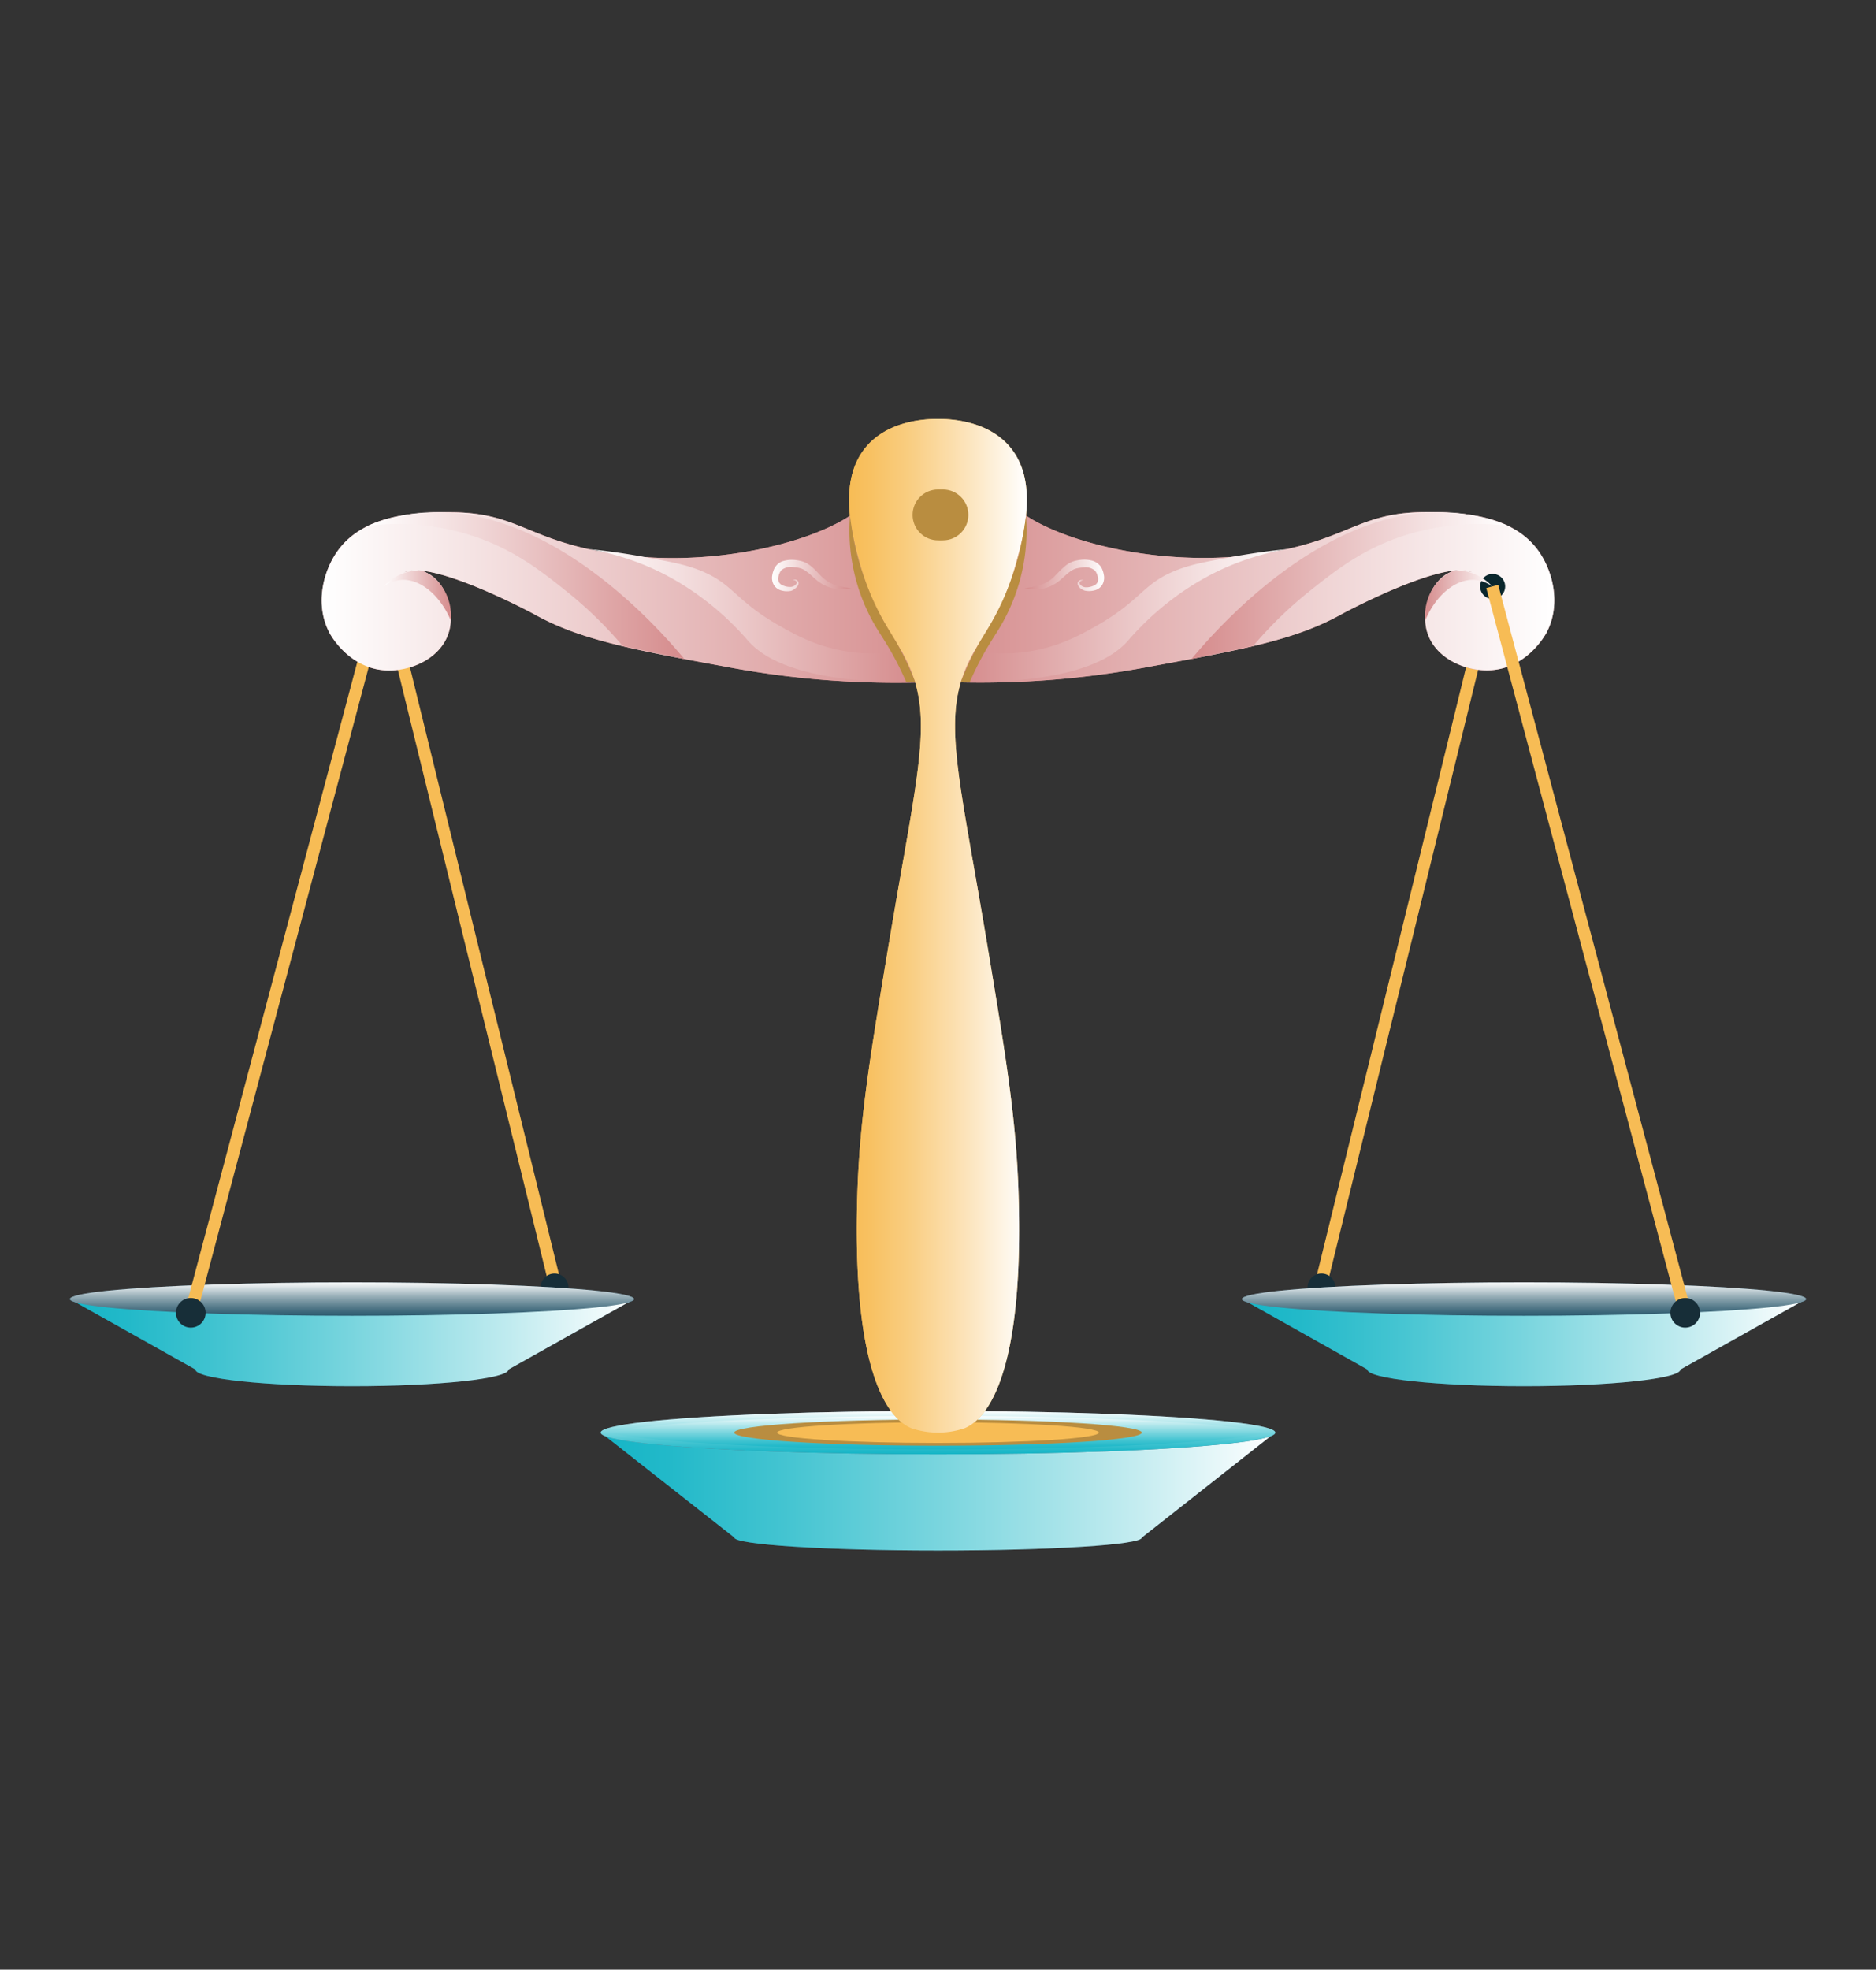 <svg xmlns="http://www.w3.org/2000/svg" xmlns:xlink="http://www.w3.org/1999/xlink" viewBox="0 0 524.1 550"><rect x="0" y="0" width="524.1" height="550" fill="#333333" stroke="none"/><defs><style>.cls-1{isolation:isolate;}.cls-2{fill:#d58b8c;}.cls-3{fill:none;stroke:#f7bc55;stroke-miterlimit:10;stroke-width:3.45px;}.cls-4{fill:#172e38;}.cls-5{fill:#2d5b6f;}.cls-10,.cls-11,.cls-13,.cls-14,.cls-17,.cls-18,.cls-19,.cls-20,.cls-21,.cls-22,.cls-24,.cls-26,.cls-28,.cls-6,.cls-7,.cls-9{mix-blend-mode:multiply;}.cls-6{fill:url(#linear-gradient);}.cls-7{fill:url(#linear-gradient-2);}.cls-8{fill:#0b272d;}.cls-9{fill:url(#linear-gradient-3);}.cls-10{fill:url(#linear-gradient-4);}.cls-11{fill:url(#linear-gradient-5);}.cls-12{fill:#577c8c;}.cls-13{fill:url(#linear-gradient-6);}.cls-14{fill:url(#linear-gradient-7);}.cls-15,.cls-20{fill:#b98d40;}.cls-16{fill:#f7bc55;}.cls-17{fill:url(#linear-gradient-8);}.cls-18{fill:url(#linear-gradient-9);}.cls-19{fill:url(#linear-gradient-10);}.cls-21{fill:url(#linear-gradient-11);}.cls-23{fill:url(#linear-gradient-12);}.cls-24{fill:url(#linear-gradient-13);}.cls-25{fill:url(#linear-gradient-14);}.cls-26{fill:url(#linear-gradient-15);}.cls-27{fill:url(#linear-gradient-16);}.cls-28{fill:url(#linear-gradient-17);}.cls-29{fill:url(#linear-gradient-18);}</style><linearGradient id="linear-gradient" x1="19.52" y1="374.91" x2="177.13" y2="374.91" gradientUnits="userSpaceOnUse"><stop offset="0" stop-color="#15b5c6"/><stop offset="0.1" stop-color="#22b9c9"/><stop offset="0.27" stop-color="#43c4d1"/><stop offset="0.5" stop-color="#79d5de"/><stop offset="0.79" stop-color="#c3ecf0"/><stop offset="1" stop-color="#fff"/></linearGradient><linearGradient id="linear-gradient-2" x1="432.35" y1="358.09" x2="432.35" y2="367.41" gradientTransform="matrix(-1, 0, 0, 1, 530.68, 0)" gradientUnits="userSpaceOnUse"><stop offset="0" stop-color="#fff"/><stop offset="0.14" stop-color="#dbe3e6"/><stop offset="0.45" stop-color="#91a9b3"/><stop offset="0.71" stop-color="#5b7f8e"/><stop offset="0.9" stop-color="#3a6578"/><stop offset="1" stop-color="#2d5b6f"/></linearGradient><linearGradient id="linear-gradient-3" x1="89.87" y1="161.4" x2="263.94" y2="161.4" gradientUnits="userSpaceOnUse"><stop offset="0" stop-color="#fff"/><stop offset="1" stop-color="#d58b8c"/></linearGradient><linearGradient id="linear-gradient-4" x1="262.05" y1="161.4" x2="434.23" y2="161.4" gradientUnits="userSpaceOnUse"><stop offset="0" stop-color="#d58b8c"/><stop offset="1" stop-color="#fff"/></linearGradient><linearGradient id="linear-gradient-5" x1="167.81" y1="416.52" x2="356.29" y2="416.52" xlink:href="#linear-gradient"/><linearGradient id="linear-gradient-6" x1="262.05" y1="406.09" x2="262.05" y2="393.99" xlink:href="#linear-gradient"/><linearGradient id="linear-gradient-7" x1="262.05" y1="404.71" x2="262.05" y2="395.38" xlink:href="#linear-gradient"/><linearGradient id="linear-gradient-8" x1="237.22" y1="258.54" x2="286.88" y2="258.54" gradientUnits="userSpaceOnUse"><stop offset="0" stop-color="#f7bc55"/><stop offset="0.12" stop-color="#f8c162"/><stop offset="0.35" stop-color="#f9ce83"/><stop offset="0.65" stop-color="#fce3b9"/><stop offset="1" stop-color="#fff"/></linearGradient><linearGradient id="linear-gradient-9" x1="346.96" y1="374.91" x2="504.58" y2="374.91" xlink:href="#linear-gradient"/><linearGradient id="linear-gradient-10" x1="425.77" y1="358.09" x2="425.77" y2="367.41" gradientTransform="matrix(1, 0, 0, 1, 0, 0)" xlink:href="#linear-gradient-2"/><linearGradient id="linear-gradient-11" x1="398.12" y1="166.27" x2="416.89" y2="166.27" xlink:href="#linear-gradient-4"/><linearGradient id="linear-gradient-12" x1="268.4" y1="171.93" x2="359.82" y2="171.93" xlink:href="#linear-gradient-4"/><linearGradient id="linear-gradient-13" x1="332.92" y1="163.5" x2="421.29" y2="163.5" xlink:href="#linear-gradient-4"/><linearGradient id="linear-gradient-14" x1="286.28" y1="160.67" x2="308.61" y2="160.67" xlink:href="#linear-gradient-4"/><linearGradient id="linear-gradient-15" x1="404.7" y1="166.27" x2="423.47" y2="166.27" gradientTransform="matrix(-1, 0, 0, 1, 530.68, 0)" xlink:href="#linear-gradient-4"/><linearGradient id="linear-gradient-16" x1="274.98" y1="171.93" x2="366.4" y2="171.93" gradientTransform="matrix(-1, 0, 0, 1, 530.68, 0)" xlink:href="#linear-gradient-4"/><linearGradient id="linear-gradient-17" x1="339.5" y1="163.5" x2="427.87" y2="163.5" gradientTransform="matrix(-1, 0, 0, 1, 530.68, 0)" xlink:href="#linear-gradient-4"/><linearGradient id="linear-gradient-18" x1="237.81" y1="160.67" x2="215.49" y2="160.67" xlink:href="#linear-gradient-4"/></defs><g class="cls-1"><g id="Layer_1" data-name="Layer 1"><path class="cls-2" d="M262.05,132.2a33.36,33.36,0,0,0-11.21,2.56,32.79,32.79,0,0,0-9.71,6.25l-.58.55c-8.84,8.66-42,18.76-74.44,12.14-19.72-4-22.8-10.87-41.29-10.66-8,.1-23.16.28-30.64,11-3.86,5.51-6.35,14.78-2.07,22.79.35.65,5.39,9.67,15.39,10.36,7.3.5,16.18-3.55,18.06-11.25,1.6-6.55-1.93-15.51-8.29-16.58-5.11-.85-9.48,3.81-10.06,4.44a37.74,37.74,0,0,1,5.58-3.91c7.62-3.89,36.26,11.52,36.26,11.52,13,7.29,27.29,9.92,55.89,15.17a255,255,0,0,0,59,3.72h-3.78l1.89.08Z"/><path class="cls-3" d="M107.21,163.76q24,97.89,48.08,195.77"/><circle class="cls-4" cx="154.92" cy="359.5" r="3.89"/><ellipse class="cls-5" cx="98.33" cy="362.75" rx="78.81" ry="4.66"/><path class="cls-5" d="M177.13,362.75l-35.07,19.66c0,2.57-19.58,4.66-43.73,4.66S54.59,385,54.59,382.41L19.52,362.75Z"/><path class="cls-6" d="M177.13,362.75l-35.07,19.66c0,2.57-19.58,4.66-43.73,4.66S54.59,385,54.59,382.41L19.52,362.75Z"/><ellipse class="cls-7" cx="98.33" cy="362.75" rx="78.81" ry="4.66"/><circle class="cls-8" cx="107.09" cy="163.76" r="3.5"/><path class="cls-3" d="M107.21,163.76,53.3,366.58"/><circle class="cls-4" cx="53.3" cy="366.58" r="4.14"/><path class="cls-3" d="M416.89,163.76q-24,97.89-48.08,195.77"/><path class="cls-9" d="M262.05,132.2a33.36,33.36,0,0,0-11.21,2.56,32.79,32.79,0,0,0-9.71,6.25l-.58.55c-8.84,8.66-42,18.76-74.44,12.14-19.72-4-22.8-10.87-41.29-10.66-8,.1-23.16.28-30.64,11-3.86,5.51-6.35,14.78-2.07,22.79.35.65,5.39,9.67,15.39,10.36,7.3.5,16.18-3.55,18.06-11.25,1.6-6.55-1.93-15.51-8.29-16.58-5.11-.85-9.48,3.81-10.06,4.44a37.74,37.74,0,0,1,5.58-3.91c7.62-3.89,36.26,11.52,36.26,11.52,13,7.29,27.29,9.92,55.89,15.17a255,255,0,0,0,59,3.72h-3.78l1.89.08Z"/><path class="cls-2" d="M262.05,190.34a253.61,253.61,0,0,0,57.11-3.8c28.6-5.25,42.91-7.88,55.88-15.17,0,0,28.65-15.41,36.27-11.52a37.74,37.74,0,0,1,5.58,3.91c-.58-.63-4.95-5.29-10.06-4.44-6.36,1.07-9.89,10-8.29,16.58,1.88,7.7,10.76,11.75,18.06,11.25,10-.69,15-9.71,15.39-10.36,4.27-8,1.79-17.28-2.07-22.79-7.48-10.68-22.59-10.86-30.64-11-18.49-.21-21.57,6.64-41.29,10.66-32.46,6.62-65.6-3.48-74.44-12.14L283,141a32.79,32.79,0,0,0-9.71-6.25,33.41,33.41,0,0,0-11.21-2.56Z"/><path class="cls-10" d="M262.05,190.34a253.61,253.61,0,0,0,57.11-3.8c28.6-5.25,42.91-7.88,55.88-15.17,0,0,28.65-15.41,36.27-11.52a37.74,37.74,0,0,1,5.58,3.91c-.58-.63-4.95-5.29-10.06-4.44-6.36,1.07-9.89,10-8.29,16.58,1.88,7.7,10.76,11.75,18.06,11.25,10-.69,15-9.71,15.39-10.36,4.27-8,1.79-17.28-2.07-22.79-7.48-10.68-22.59-10.86-30.64-11-18.49-.21-21.57,6.64-41.29,10.66-32.46,6.62-65.6-3.48-74.44-12.14L283,141a32.79,32.79,0,0,0-9.71-6.25,33.41,33.41,0,0,0-11.21-2.56Z"/><path class="cls-5" d="M356.29,400H167.81l37.3,29.31h0c0,2,25.49,3.65,56.94,3.65S319,431.37,319,429.35h0Z"/><path class="cls-11" d="M356.29,400H167.81l37.3,29.31h0c0,2,25.49,3.65,56.94,3.65S319,431.37,319,429.35h0Z"/><ellipse class="cls-12" cx="262.05" cy="400.04" rx="94.24" ry="6.05"/><ellipse class="cls-13" cx="262.05" cy="400.04" rx="94.24" ry="6.05"/><path class="cls-14" d="M262.05,404.71c-51.84,0-84.5-2.54-91.71-4.67,7.21-2.12,39.87-4.66,91.71-4.66s84.5,2.54,91.71,4.66C346.55,402.17,313.89,404.71,262.05,404.71Z"/><ellipse class="cls-15" cx="262.05" cy="400.04" rx="56.94" ry="3.66"/><ellipse class="cls-16" cx="262.05" cy="400.04" rx="44.95" ry="2.89"/><circle class="cls-4" cx="369.18" cy="359.5" r="3.89"/><path class="cls-16" d="M263.27,117c4,.12,12.94,1,18.65,7.54,8.34,9.54,4.16,24.66,1.77,33.3-3.41,12.36-8.59,18.64-12,24.87-9,16.57-4.32,30.59,4,80.36,5.49,32.85,8.24,49.69,8.88,70.6,1.72,56.23-11.56,63.63-15.09,65.15a23.3,23.3,0,0,1-14.88,0c-3.54-1.52-16.81-8.92-15.09-65.15.64-20.91,3.39-37.75,8.88-70.6,8.31-49.77,13-63.79,4-80.36-3.4-6.23-8.57-12.51-12-24.87-2.38-8.64-6.56-23.76,1.78-33.3,5.71-6.53,14.65-7.42,18.65-7.54Z"/><path class="cls-17" d="M263.27,117c4,.12,12.94,1,18.65,7.54,8.34,9.54,4.16,24.66,1.77,33.3-3.41,12.36-8.59,18.64-12,24.87-9,16.57-4.32,30.59,4,80.36,5.49,32.85,8.24,49.69,8.88,70.6,1.72,56.23-11.56,63.63-15.09,65.15a23.3,23.3,0,0,1-14.88,0c-3.54-1.52-16.81-8.92-15.09-65.15.64-20.91,3.39-37.75,8.88-70.6,8.31-49.77,13-63.79,4-80.36-3.4-6.23-8.57-12.51-12-24.87-2.38-8.64-6.56-23.76,1.78-33.3,5.71-6.53,14.65-7.42,18.65-7.54Z"/><ellipse class="cls-5" cx="425.77" cy="362.75" rx="78.81" ry="4.66"/><path class="cls-5" d="M347,362.75,382,382.41c0,2.57,19.58,4.66,43.73,4.66s43.74-2.09,43.74-4.66l35.07-19.66Z"/><path class="cls-18" d="M347,362.75,382,382.41c0,2.57,19.58,4.66,43.73,4.66s43.74-2.09,43.74-4.66l35.07-19.66Z"/><ellipse class="cls-19" cx="425.77" cy="362.75" rx="78.81" ry="4.66"/><circle class="cls-8" cx="417" cy="163.76" r="3.5"/><path class="cls-3" d="M416.89,163.76,470.8,366.58"/><circle class="cls-4" cx="470.8" cy="366.58" r="4.14"/><circle class="cls-20" cx="263.43" cy="143.78" r="7.1"/><circle class="cls-15" cx="262.05" cy="143.78" r="7.1"/><path class="cls-21" d="M406.18,159.33a13.6,13.6,0,0,1,6.4,1.25,13.43,13.43,0,0,1,4.31,3.18,9.45,9.45,0,0,0-4.66-1.81c-5.28-.49-11,4-14.06,11.27a14.43,14.43,0,0,1,3.33-10.58A13,13,0,0,1,406.18,159.33Z"/><g class="cls-22"><path class="cls-23" d="M272.25,181.75a47.26,47.26,0,0,0,14.33.29c8.92-1.2,15.25-4.74,20-7.44,12.86-7.34,12.7-12.11,23.42-15.87,3.53-1.24,6.91-1.87,13.67-3.13s12.21-1.91,16.17-2.29a72.82,72.82,0,0,0-20.08,6.41,76.79,76.79,0,0,0-12.58,7.83A80,80,0,0,0,315.05,179c-5.27,5.89-17.27,11.69-46.65,11.53Q270.32,186.14,272.25,181.75Z"/></g><path class="cls-24" d="M350.06,180.43a113.79,113.79,0,0,1,16.22-15.7c6.68-5.3,14.29-11.34,25.75-15.1a67.92,67.92,0,0,1,29.26-2.8,50.86,50.86,0,0,0-10.69-3.09c-37.83-6.5-71.43,32.71-77.68,40.24Z"/><g class="cls-22"><path class="cls-25" d="M286.28,164.21a24.59,24.59,0,0,0,4.41-.85,10.24,10.24,0,0,0,3.64-2.15c1-1,2-2.14,3.28-3.19a7,7,0,0,1,2.27-1.28,11.49,11.49,0,0,1,2.47-.45,8.69,8.69,0,0,1,2.57.22,4.56,4.56,0,0,1,2.43,1.48,4.38,4.38,0,0,1,.69,1.26,6.59,6.59,0,0,1,.34,1.27,4,4,0,0,1-.43,2.77,3.51,3.51,0,0,1-2.29,1.59,5.76,5.76,0,0,1-2.52.07,3.59,3.59,0,0,1-1.18-.57,2.2,2.2,0,0,1-.8-1,1,1,0,0,1,.37-1.26,1.62,1.62,0,0,1,1.18-.08,1.49,1.49,0,0,0-1,.33.6.6,0,0,0,0,.78,2.14,2.14,0,0,0,1.64.85,4.81,4.81,0,0,0,2-.38,2.09,2.09,0,0,0,1.25-1,2.65,2.65,0,0,0,.06-1.66,3.88,3.88,0,0,0-.74-1.61,4.13,4.13,0,0,0-3.37-.89,9.94,9.94,0,0,0-2,.31,5.41,5.41,0,0,0-1.68.9c-1.13.79-2.14,1.94-3.46,2.9a10.09,10.09,0,0,1-4.42,1.87A15.63,15.63,0,0,1,286.28,164.21Z"/></g><path class="cls-26" d="M117.92,159.33a13.58,13.58,0,0,0-6.4,1.25,13.43,13.43,0,0,0-4.31,3.18,9.45,9.45,0,0,1,4.66-1.81c5.28-.49,10.95,4,14.06,11.27a14.43,14.43,0,0,0-3.33-10.58A13,13,0,0,0,117.92,159.33Z"/><g class="cls-22"><path class="cls-27" d="M251.85,181.75a47.26,47.26,0,0,1-14.33.29c-8.93-1.2-15.25-4.74-20-7.44-12.86-7.34-12.7-12.11-23.42-15.87-3.53-1.24-6.91-1.87-13.67-3.13s-12.21-1.91-16.17-2.29a72.82,72.82,0,0,1,20.08,6.41,76.41,76.41,0,0,1,12.57,7.83A79.78,79.78,0,0,1,209.05,179c5.27,5.89,17.26,11.69,46.65,11.53Q253.78,186.14,251.85,181.75Z"/></g><path class="cls-28" d="M174,180.43a113.79,113.79,0,0,0-16.22-15.7c-6.68-5.3-14.29-11.34-25.75-15.1a67.92,67.92,0,0,0-29.26-2.8,50.86,50.86,0,0,1,10.69-3.09c37.83-6.5,71.43,32.71,77.68,40.24Z"/><g class="cls-22"><path class="cls-29" d="M237.81,164.21a15.57,15.57,0,0,1-4.63.13,10.09,10.09,0,0,1-4.42-1.87c-1.32-1-2.33-2.11-3.46-2.9a5.41,5.41,0,0,0-1.68-.9,9.93,9.93,0,0,0-2-.31,4.12,4.12,0,0,0-3.36.89,4,4,0,0,0-.75,1.61,2.72,2.72,0,0,0,.07,1.66,2.09,2.09,0,0,0,1.25,1,4.81,4.81,0,0,0,2,.38,2.1,2.1,0,0,0,1.63-.85.59.59,0,0,0,0-.78,1.49,1.49,0,0,0-1-.33,1.63,1.63,0,0,1,1.18.08,1,1,0,0,1,.37,1.26,2.2,2.2,0,0,1-.8,1A3.59,3.59,0,0,1,221,165a5.76,5.76,0,0,1-2.52-.07,3.51,3.51,0,0,1-2.29-1.59,4,4,0,0,1-.43-2.77,6.59,6.59,0,0,1,.34-1.27,4.1,4.1,0,0,1,3.12-2.74,8.69,8.69,0,0,1,2.57-.22,11.6,11.6,0,0,1,2.47.45,7,7,0,0,1,2.27,1.28c1.28,1,2.24,2.24,3.28,3.19a10.15,10.15,0,0,0,3.64,2.15A24.65,24.65,0,0,0,237.81,164.21Z"/></g><path class="cls-20" d="M286.63,144a52.69,52.69,0,0,1-6.27,29.37c-2.1,3.84-3.92,6-6.8,11.55-1.22,2.36-2.11,4.33-2.67,5.62H268.4c.6-1.58,1.62-4.12,3.12-7.15,2.86-5.73,4.82-7.87,7.59-13.53a76.74,76.74,0,0,0,3.21-7.6A81.1,81.1,0,0,0,286.63,144Z"/><path class="cls-20" d="M237.47,144a52.81,52.81,0,0,0,6.26,29.37c2.11,3.84,3.93,6,6.81,11.55,1.22,2.36,2.11,4.33,2.66,5.62h2.5c-.6-1.58-1.62-4.12-3.12-7.15-2.86-5.73-4.82-7.87-7.59-13.53a76.74,76.74,0,0,1-3.21-7.6A81.1,81.1,0,0,1,237.47,144Z"/></g></g></svg>